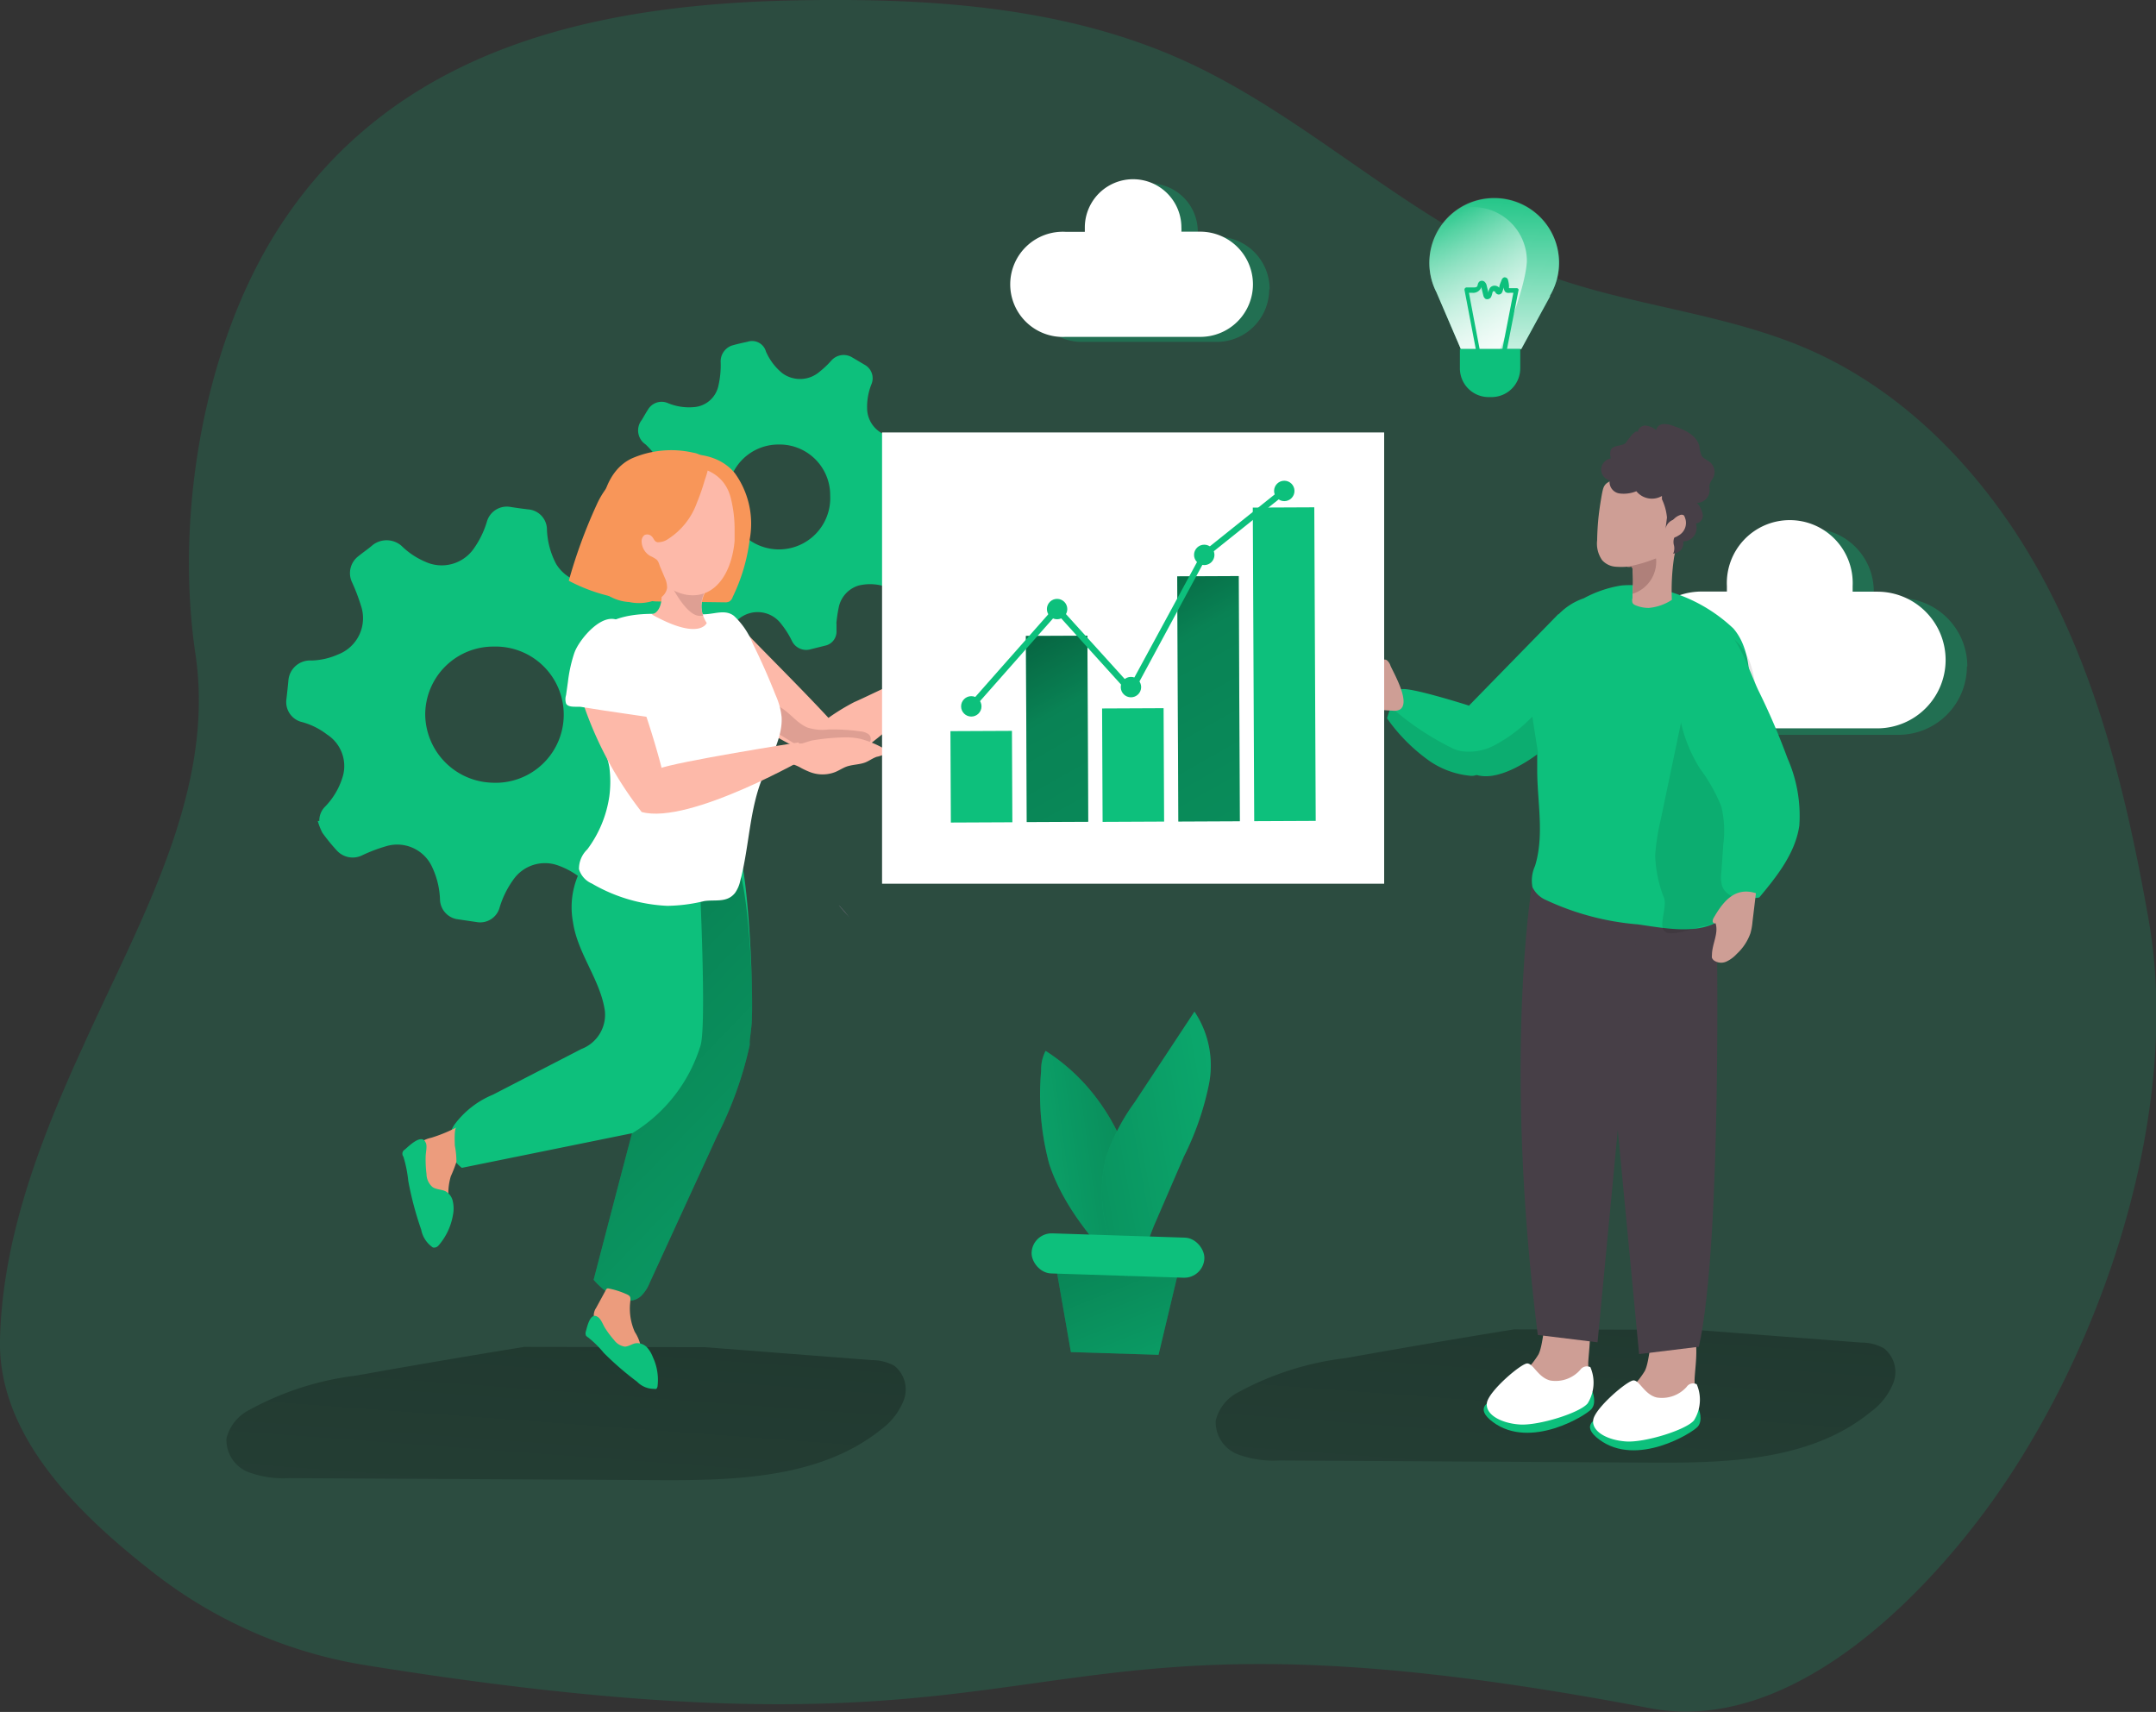 <svg id="Layer_1" data-name="Layer 1" xmlns="http://www.w3.org/2000/svg" xmlns:xlink="http://www.w3.org/1999/xlink" viewBox="0 0 150.03 119.12"><rect x="0" y="0" width="150.03" height="119.12" fill="#333333" stroke="none"/><defs><linearGradient id="linear-gradient" x1="56.17" y1="79.01" x2="50.54" y2="155.08" gradientUnits="userSpaceOnUse"><stop offset="0.01"/><stop offset="0.08" stop-opacity="0.69"/><stop offset="0.21" stop-opacity="0.32"/><stop offset="1" stop-opacity="0"/></linearGradient><linearGradient id="linear-gradient-2" x1="125.04" y1="77.79" x2="119.4" y2="153.87" xlink:href="#linear-gradient"/><linearGradient id="linear-gradient-3" x1="286.79" y1="1609.98" x2="360.63" y2="1606.71" gradientTransform="translate(1014.98 -1242.19) rotate(46.55)" xlink:href="#linear-gradient"/><linearGradient id="linear-gradient-4" x1="259.83" y1="-279.45" x2="309.16" y2="-186.08" gradientTransform="matrix(0.92, 0, 0, 0.98, -161.2, 319.59)" xlink:href="#linear-gradient"/><linearGradient id="linear-gradient-5" x1="269.67" y1="-284.65" x2="319" y2="-191.28" gradientTransform="matrix(0.92, 0, 0, 0.98, -161.21, 319.54)" xlink:href="#linear-gradient"/><linearGradient id="linear-gradient-6" x1="-35.22" y1="435.36" x2="-23.71" y2="461.71" gradientTransform="matrix(1, 0.03, -0.03, 1, 123.18, -353.89)" xlink:href="#linear-gradient"/><linearGradient id="linear-gradient-7" x1="-1869.91" y1="1503.22" x2="-1889.07" y2="1519.55" gradientTransform="matrix(0.84, 0.54, -0.54, 0.84, 2482.37, -174.38)" gradientUnits="userSpaceOnUse"><stop offset="0.01"/><stop offset="0.13" stop-opacity="0.69"/><stop offset="0.25" stop-opacity="0.32"/><stop offset="1" stop-opacity="0"/></linearGradient><linearGradient id="linear-gradient-8" x1="-295.91" y1="1517.49" x2="-267.05" y2="1490.81" gradientTransform="matrix(0.84, 0.54, -0.54, 0.84, 1138.65, -1025.52)" xlink:href="#linear-gradient-7"/><linearGradient id="linear-gradient-9" x1="117.9" y1="43.17" x2="118.4" y2="27.4" gradientUnits="userSpaceOnUse"><stop offset="0.01" stop-color="#fff"/><stop offset="1" stop-color="#fff" stop-opacity="0"/></linearGradient><linearGradient id="linear-gradient-10" x1="121.6" y1="38.52" x2="114.06" y2="31.86" xlink:href="#linear-gradient-9"/></defs><title>14</title><path d="M39.57,131a32.32,32.32,0,0,1-14.88-6.6c-5.09-4-10.62-9.39-10.45-16.08C14.42,101.22,17.07,94.39,20,88c3.87-8.63,9.27-17.73,7.84-27.34-1.41-9.46.49-21.11,5.55-29.25,8-12.82,22-15.93,36-16.23,9.25-.19,18.77.36,27.2,4.17,8.86,4,15.95,11.39,25,14.83,6,2.26,12.56,2.71,18.43,5.25,7.39,3.21,13.09,9.57,16.79,16.73s5.56,15.11,6.95,23c2.34,13.35-3.22,30-11.23,40.93C147.16,127.39,138.22,135.8,129,134,82.26,125.08,91.25,139.34,39.57,131Z" transform="translate(-14.24 -15.15)" fill="#0dc07c" opacity="0.18" style="isolation:isolate"/><path d="M151.11,61.52a4.76,4.76,0,0,1-4.75,4.76H134.13a4.76,4.76,0,0,1,0-9.52h1.76a2.54,2.54,0,0,1,0-.39,4.37,4.37,0,1,1,8.74-.15v.15c0,.13,0,.26,0,.39h1.75a4.76,4.76,0,0,1,4.76,4.76Z" transform="translate(-14.24 -15.15)" fill="#0dc07c" opacity="0.31" style="isolation:isolate"/><path d="M149.63,61.07a4.76,4.76,0,0,1-4.75,4.76H132.66a4.76,4.76,0,1,1,0-9.52h1.75c0-.13,0-.26,0-.38a4.38,4.38,0,1,1,8.75,0h0c0,.13,0,.26,0,.39h1.75A4.75,4.75,0,0,1,149.63,61.07Z" transform="translate(-14.24 -15.15)" fill="#fff"/><g id="G8KHDO"><path d="M36.46,72.28a1.36,1.36,0,0,1,.4-1,5.06,5.06,0,0,0,1.26-2.2A2.61,2.61,0,0,0,37,66.26a5,5,0,0,0-1.83-.89,1.43,1.43,0,0,1-1-1.56c.05-.44.1-.88.14-1.32a1.51,1.51,0,0,1,1.61-1.38,4.89,4.89,0,0,0,1.84-.42,2.7,2.7,0,0,0,1.6-3.39,13.29,13.29,0,0,0-.63-1.65,1.48,1.48,0,0,1,.45-1.8c.33-.27.68-.5,1-.78a1.58,1.58,0,0,1,2,.06,5.31,5.31,0,0,0,1.66,1.11,2.72,2.72,0,0,0,3.35-.89,6.4,6.4,0,0,0,.94-1.93,1.44,1.44,0,0,1,1.61-1c.44.07.87.13,1.31.18A1.41,1.41,0,0,1,52.3,52a5.57,5.57,0,0,0,.64,2.39,2.77,2.77,0,0,0,2.87,1.29,6.66,6.66,0,0,0,1.8-.64,1.5,1.5,0,0,1,2,.5c.25.38.58.71.83,1.09a1.38,1.38,0,0,1-.15,1.77,5.5,5.5,0,0,0-1.14,1.76,2.71,2.71,0,0,0,1.3,3.52,8.13,8.13,0,0,0,1.51.66,1.44,1.44,0,0,1,1,1.43c0,.53-.1,1.06-.18,1.58a1.4,1.4,0,0,1-1.42,1.23,5.21,5.21,0,0,0-2.23.55A2.63,2.63,0,0,0,57.71,72a5.75,5.75,0,0,0,.63,1.9,1.45,1.45,0,0,1-.46,2l-.9.7a1.45,1.45,0,0,1-2-.07,5.45,5.45,0,0,0-1.85-1.14,2.68,2.68,0,0,0-3.19,1A6.44,6.44,0,0,0,49,78.32a1.4,1.4,0,0,1-1.52,1L46,79.1a1.43,1.43,0,0,1-1.14-1.3,5.74,5.74,0,0,0-.54-2.3A2.67,2.67,0,0,0,41.22,74a11.07,11.07,0,0,0-1.77.66,1.49,1.49,0,0,1-1.78-.34,12.69,12.69,0,0,1-1-1.23,4.5,4.5,0,0,1-.32-.82ZM48.6,60.14a4.74,4.74,0,0,0-4.77,4.73,4.8,4.8,0,0,0,4.62,4.74,4.74,4.74,0,1,0,.15-9.47Z" transform="translate(-14.24 -15.15)" fill="#0dc07c"/><path d="M72.45,58.54c0,.18,0,.36,0,.54a1,1,0,0,1-.81,1l-1,.25a1.1,1.1,0,0,1-1.3-.6,6.1,6.1,0,0,0-.72-1.14,2.05,2.05,0,0,0-3-.35,9,9,0,0,0-.91.83,1.1,1.1,0,0,1-1.39.24l-.81-.48A1.14,1.14,0,0,1,62,57.28a5.2,5.2,0,0,0,.28-1.4,2,2,0,0,0-1.78-2.15c-.5-.08-1,0-1.53-.1a1,1,0,0,1-1-.93,5.74,5.74,0,0,0-.19-.82,1.13,1.13,0,0,1,.62-1.35,6.67,6.67,0,0,0,1.33-.91A1.93,1.93,0,0,0,60,47.07a5.43,5.43,0,0,0-.84-1,1.17,1.17,0,0,1-.26-1.7c.14-.23.27-.47.42-.7a1.1,1.1,0,0,1,1.4-.47,3.82,3.82,0,0,0,1.77.28A1.88,1.88,0,0,0,64.23,42a6.36,6.36,0,0,0,.16-1.63,1.17,1.17,0,0,1,.76-1.17c.37-.11.74-.19,1.11-.27a1,1,0,0,1,1.28.68,4,4,0,0,0,1.13,1.5A2.08,2.08,0,0,0,71.29,41a6.37,6.37,0,0,0,.8-.76A1.14,1.14,0,0,1,73.51,40l.93.55a1.07,1.07,0,0,1,.44,1.34,4.19,4.19,0,0,0-.3,1.64,2,2,0,0,0,1.75,2,8.93,8.93,0,0,0,1.37.09,1.07,1.07,0,0,1,1.17.94c.08.32.17.63.24,1a1,1,0,0,1-.63,1.2,4.24,4.24,0,0,0-1.4,1A1.89,1.89,0,0,0,76.76,52a6.81,6.81,0,0,0,1,1.26A1.12,1.12,0,0,1,78,54.8l-.45.75a1.1,1.1,0,0,1-1.46.51A3.37,3.37,0,0,0,74,55.89a2,2,0,0,0-1.4,1.55,9.87,9.87,0,0,0-.16,1.09Zm-4-12.46a3.53,3.53,0,0,0-3.57,3.54,3.57,3.57,0,1,0,7.13,0A3.52,3.52,0,0,0,68.43,46.08Z" transform="translate(-14.24 -15.15)" fill="#0dc07c"/></g><path d="M63.31,108.89l11.59.9a3.26,3.26,0,0,1,1.57.39,2.11,2.11,0,0,1,.67,2.37,4.62,4.62,0,0,1-1.58,2.06C71.35,118,65.44,118.17,60,118.14L34.4,118a7,7,0,0,1-2.91-.43A2.4,2.4,0,0,1,30,115.24a3.05,3.05,0,0,1,1.62-2A20.49,20.49,0,0,1,39,110.87q5.85-1.05,11.72-2" transform="translate(-14.24 -15.15)" fill="url(#linear-gradient)"/><path d="M132.18,107.68l11.59.89a3.16,3.16,0,0,1,1.57.4,2.11,2.11,0,0,1,.67,2.36,4.59,4.59,0,0,1-1.59,2.06c-4.2,3.44-10.11,3.57-15.54,3.53l-25.61-.15a7.13,7.13,0,0,1-2.91-.43A2.4,2.4,0,0,1,98.84,114a3,3,0,0,1,1.62-2,20.67,20.67,0,0,1,7.42-2.35q5.85-1.05,11.72-2" transform="translate(-14.24 -15.15)" fill="url(#linear-gradient-2)"/><path d="M124.76,110a4,4,0,0,1-.33,1.75,2.86,2.86,0,0,1-1.26,1.17,5,5,0,0,1-3.7.36.54.54,0,0,1-.51-.62,2.79,2.79,0,0,1,1-1.74,5.91,5.91,0,0,0,1.34-1.53c.56-1.14.14-4.19,2.3-3.7C125.37,106.07,124.81,108.7,124.76,110Z" transform="translate(-14.24 -15.15)" fill="#ce9e95"/><path d="M125.06,112s.3.75-.07,1.19-4.25,2.85-6.86.91,3.54-2.19,3.54-2.19Z" transform="translate(-14.24 -15.15)" fill="#0dc07c"/><path d="M124.91,110.28a.56.56,0,0,0-.7.18,2.28,2.28,0,0,1-2.08.75c-.85-.2-1.19-1.18-1.61-1.19s-2.68,1.92-2.81,2.74,1,1.43,2.3,1.51,4.16-.8,4.71-1.47A2.73,2.73,0,0,0,124.91,110.28Z" transform="translate(-14.24 -15.15)" fill="#fff"/><path d="M132.16,111.15a4,4,0,0,1-.33,1.75,2.86,2.86,0,0,1-1.26,1.17,5,5,0,0,1-3.7.37.73.73,0,0,1-.43-.26.67.67,0,0,1-.08-.37,2.79,2.79,0,0,1,1-1.74,5.91,5.91,0,0,0,1.34-1.53c.56-1.14.14-4.19,2.3-3.7C132.77,107.25,132.21,109.88,132.16,111.15Z" transform="translate(-14.24 -15.15)" fill="#ce9e95"/><path d="M132.46,113.22s.3.75-.07,1.19-4.25,2.85-6.86.91,3.53-2.19,3.53-2.19Z" transform="translate(-14.24 -15.15)" fill="#0dc07c"/><path d="M132.31,111.47a.54.54,0,0,0-.7.18,2.3,2.3,0,0,1-2.08.74c-.85-.2-1.19-1.18-1.61-1.19s-2.68,1.92-2.81,2.74,1,1.43,2.3,1.51,4.16-.8,4.71-1.47A2.71,2.71,0,0,0,132.31,111.47Z" transform="translate(-14.24 -15.15)" fill="#fff"/><path d="M133.7,79.3s.41,22.16-1.24,29.56l-4.16.51L125.41,79Z" transform="translate(-14.24 -15.15)" fill="#473f47"/><path d="M120.83,76.88s-2,12,.42,31.16l4.16.51L128.3,78.2Z" transform="translate(-14.24 -15.15)" fill="#473f47"/><path d="M116,67.34c0,.8.31,1.5,1,1.73a.61.61,0,0,0,.18.05c1.28.26,3-.71,4.13-1.56a15.79,15.79,0,0,0,1.39-1.14V57.86l-6.22,6.37A9.82,9.82,0,0,0,116,67.34Z" transform="translate(-14.24 -15.15)" fill="#0dc07c"/><path d="M121.21,67.53c0,.4,0,.81,0,1.21,0,2.21.51,4.49-.15,6.66a2.46,2.46,0,0,0-.18,1.48,1.84,1.84,0,0,0,.93.89,18.61,18.61,0,0,0,6.4,1.7c1.65.23,4,.72,5.53-.17a2.76,2.76,0,0,0,1.08-1.79,33.42,33.42,0,0,0,1-7c0-.3,0-.61.06-.92.13-2.11.17-4.24.13-6.35,0-1.54-.15-3.2-1.15-4.36A11,11,0,0,0,129,56a6.65,6.65,0,0,0-1.94-.11,8.16,8.16,0,0,0-2.61.89,4.4,4.4,0,0,0-2.32,1.85A13,13,0,0,0,121,62.11a12.77,12.77,0,0,0-.06,3.44c.06.56.2,1.12.26,1.67C121.21,67.33,121.21,67.43,121.21,67.53Z" transform="translate(-14.24 -15.15)" fill="#0dc07c"/><path d="M130.24,80.05c.64.19,2.12-.39,2.61-.48.29,0,.56-.2.85-.27,1.47-.37,1.64-4.48,1.78-5.59a76.77,76.77,0,0,0,1-8.89,9.75,9.75,0,0,0-.39-3.36A3.88,3.88,0,0,0,133.9,59c-1.87-.67-2.43,5.25-2.69,6.47l-1.4,6.69a15.24,15.24,0,0,0-.39,2.51,8.82,8.82,0,0,0,.63,3c.17.59-.3,1.7-.07,2.13A.37.37,0,0,0,130.24,80.05Z" transform="translate(-14.24 -15.15)" fill="#020202" opacity="0.1"/><path d="M125.73,54.13a1.39,1.39,0,0,0,.9.45,5.08,5.08,0,0,0,.87,0h.17a.2.2,0,0,1,.11,0,.22.22,0,0,1,.06.13,10.12,10.12,0,0,1,0,1.74h0l0,.31a.61.61,0,0,0,0,.33c.06.13.21.18.35.23a2.38,2.38,0,0,0,.79.13,3.5,3.5,0,0,0,1.6-.56,15.53,15.53,0,0,1,.16-3,15.9,15.9,0,0,0,.38-3.81,2.49,2.49,0,0,0-.53-1.38,2.44,2.44,0,0,0-1.89-.68,4.73,4.73,0,0,0-2.59.71c-.29.19-.32.44-.39.76-.09.5-.17,1-.23,1.52s-.1,1.15-.11,1.74A2,2,0,0,0,125.73,54.13Z" transform="translate(-14.24 -15.15)" fill="#ce9e95"/><path d="M126.33,47.05a.81.81,0,0,0-.67.73.8.8,0,0,0,.59.8.81.81,0,0,0,.65.9,2.3,2.3,0,0,0,1.21-.15,1.39,1.39,0,0,0,1.78.33v.23a3.76,3.76,0,0,1,.35,1.27l-.11.85a.84.84,0,0,1,.92-.74.44.44,0,0,1,.34.11.48.48,0,0,1,.07.2.82.82,0,0,1-.32.69c-.15.1-.34.17-.41.34a.86.86,0,0,0,0,.5.93.93,0,0,1-.06.57l.28-.07a1.19,1.19,0,0,0,.23-.16.77.77,0,0,0,.19-.63.93.93,0,0,0,.88-1.24.56.56,0,0,0,.48-.64,1.69,1.69,0,0,0-.4-.8.89.89,0,0,0,.88-.89,1.4,1.4,0,0,1,0-.41,1.67,1.67,0,0,1,.24-.43.9.9,0,0,0-.17-1.06c-.2-.18-.48-.27-.63-.49a2.3,2.3,0,0,1-.15-.64c-.18-.81-1.08-1.19-1.87-1.45a1.53,1.53,0,0,0-.67-.11.52.52,0,0,0-.47.42,1.39,1.39,0,0,0-.76-.32c-.27,0-.57.25-.5.51-.11-.44-.85.7-.89.73C126.85,46.3,126.1,46,126.33,47.05Z" transform="translate(-14.24 -15.15)" fill="#473f47"/><path d="M127.5,54.6h.17a.2.2,0,0,1,.11,0,.22.22,0,0,1,.06.13,10.12,10.12,0,0,1,0,1.74h0A2.34,2.34,0,0,0,129.48,54a9.71,9.71,0,0,1-2,.58Z" transform="translate(-14.24 -15.15)" fill="#af807a"/><path d="M110.76,65.13a12.24,12.24,0,0,0,3,3,6,6,0,0,0,2.81,1,.86.86,0,0,0,.39-.05,1.06,1.06,0,0,0,.54-.37,3.11,3.11,0,0,0,.72-1.77c.07-1.71-1.78-2.7-1.78-2.7s-4.21-1.34-4.71-1.12c-.27.11-.53.71-.71,1.22S110.76,65.13,110.76,65.13Z" transform="translate(-14.24 -15.15)" fill="#0dc07c"/><path d="M110.76,65.13a12.24,12.24,0,0,0,3,3,6,6,0,0,0,2.81,1,.86.86,0,0,0,.39-.05.61.61,0,0,0,.18.05c1.28.26,3-.71,4.13-1.56v0l-.4-2.56a10.27,10.27,0,0,1-2.64,2,3.74,3.74,0,0,1-2.26.41,2.24,2.24,0,0,1-.61-.18A19.51,19.51,0,0,1,111,64.33C110.86,64.76,110.76,65.13,110.76,65.13Z" transform="translate(-14.24 -15.15)" fill="#020202" opacity="0.1"/><path d="M138.63,67.92a9.89,9.89,0,0,1,.82,4.68c-.28,1.92-1.56,3.53-2.79,5-1,.15-2.23.13-2.58-.79a2.3,2.3,0,0,1-.06-.91l.14-2a7.3,7.3,0,0,0-.14-2.64,11.91,11.91,0,0,0-1.49-2.64A10.17,10.17,0,0,1,131,64c-.11-1.54,1.06-6.52,3.33-5,.94.62,1.78,3.18,2.28,4.21Q137.75,65.52,138.63,67.92Z" transform="translate(-14.24 -15.15)" fill="#0dc07c"/><path d="M133.5,79a.46.46,0,0,0-.08.25.15.15,0,0,0,.2.14c.23.71-.25,1.46-.25,2.21a.68.68,0,0,0,0,.2.47.47,0,0,0,.17.2.88.88,0,0,0,.85.05,2.28,2.28,0,0,0,.71-.53,3.56,3.56,0,0,0,.95-1.44,4.12,4.12,0,0,0,.14-.78l.24-2C135,76.85,134.18,77.82,133.5,79Z" transform="translate(-14.24 -15.15)" fill="#ce9e95"/><path d="M111,61.47a.8.8,0,0,0-.22-.35.25.25,0,0,0-.36,0,.56.56,0,0,0-.07.23.49.49,0,0,1-.45.29,1.54,1.54,0,0,1-.55-.14,15.92,15.92,0,0,0-1.53-.47.59.59,0,0,0-.37,0,.52.52,0,0,0-.26.32,2,2,0,0,0,.32,1.88,3.23,3.23,0,0,0,1.64,1.08,8.59,8.59,0,0,0,2,.29.89.89,0,0,0,.49-.07C112.44,64.07,111.23,62,111,61.47Z" transform="translate(-14.24 -15.15)" fill="#ce9e95"/><path d="M62.89,76.41s0,9.26-.66,10.94c-1.71,4.7-4,6.62-4,6.62q-1.35,5.11-2.68,10.23c.87,1,2.32,2,3.3,1.13a2.66,2.66,0,0,0,.59-.9l4.71-10.26a26.23,26.23,0,0,0,2.26-6.3l0-.19v-.05c0-.13.07-.56.13-1.18v0c.15-1.81-.15-10.37-1-12.62,0,0-3.17,1.09-4.08-.15Z" transform="translate(-14.24 -15.15)" fill="#0dc07c"/><path d="M62.89,76.41s0,9.26-.66,10.94c-1.71,4.7-4,6.62-4,6.62q-1.35,5.11-2.68,10.23c.87,1,2.32,2,3.3,1.13a2.66,2.66,0,0,0,.59-.9l4.71-10.26a26.23,26.23,0,0,0,2.26-6.3l0-.19v-.05c0-.13.07-.56.13-1.18v0c.15-1.81-.12-8.74-.92-11a3.15,3.15,0,0,1-2.81-.91Z" transform="translate(-14.24 -15.15)" fill="url(#linear-gradient-3)"/><path d="M55,75.08a5.68,5.68,0,0,0-.89,4.22c.32,2.21,1.9,4,2.22,6.18a2.55,2.55,0,0,1-1.63,2.66l-6.16,3.18a6.33,6.33,0,0,0-2.68,2.09,2.2,2.2,0,0,0,.52,3L58.24,94A10.87,10.87,0,0,0,63,87.86c.45-1.73-.16-13.32-.16-13.32-1.92-1.84-2.58-1.15-3.77-2.55C57.64,73.07,56.07,73.63,55,75.08Z" transform="translate(-14.24 -15.15)" fill="#0dc07c"/><path d="M45.44,98.31c0,.67.13,1.47-.38,1.92a.24.24,0,0,1-.17.09.38.38,0,0,1-.26-.11c-1.17-1-1.48-2.67-1.58-4.21a1.68,1.68,0,0,1,.19-1.13,1.92,1.92,0,0,1,1-.55A10.43,10.43,0,0,0,46,93.6c-.17.09-.11,1.09-.11,1.26A5.57,5.57,0,0,1,46,96a9.51,9.51,0,0,1-.39,1A4.19,4.19,0,0,0,45.44,98.31Z" transform="translate(-14.24 -15.15)" fill="#ec9c7d"/><path d="M58.41,107.82a2.93,2.93,0,0,1,.48,1.61.47.47,0,0,1-.12.28c-.21.2-.55.06-.78-.1a10,10,0,0,1-2.24-2.51.84.84,0,0,1-.19-.39.93.93,0,0,1,.16-.55l.68-1.25a.27.27,0,0,1,.08-.1.22.22,0,0,1,.14,0,5.53,5.53,0,0,1,1.05.32c.46.19.47.21.42.68A4,4,0,0,0,58.41,107.82Z" transform="translate(-14.24 -15.15)" fill="#ec9c7d"/><path d="M55,107.82a.35.35,0,0,0,0,.2c0,.09.11.15.18.2a7.29,7.29,0,0,1,1.08,1.07,21.28,21.28,0,0,0,2.31,2,1.64,1.64,0,0,0,1.19.5.38.38,0,0,0,.15,0,.33.33,0,0,0,.09-.21,3.73,3.73,0,0,0-.33-2,2.17,2.17,0,0,0-.4-.67.94.94,0,0,0-.71-.3c-.29,0-.55.24-.85.24a1.14,1.14,0,0,1-.74-.46,6.57,6.57,0,0,1-.63-.84c-.14-.22-.27-.62-.5-.76C55.31,106.41,55.1,107.48,55,107.82Z" transform="translate(-14.24 -15.15)" fill="#0dc07c"/><path d="M42.41,95.14a.33.33,0,0,0-.1.49,8.73,8.73,0,0,1,.34,1.69,23.18,23.18,0,0,0,.9,3.39,1.93,1.93,0,0,0,.81,1.24.39.39,0,0,0,.18,0,.44.44,0,0,0,.22-.14,4.35,4.35,0,0,0,1-2.12,2.27,2.27,0,0,0,0-.9,1.06,1.06,0,0,0-.48-.73c-.29-.16-.67-.12-.95-.32a1.21,1.21,0,0,1-.41-.9,8,8,0,0,1-.06-1.19c0-.31.13-.77,0-1C43.59,94,42.71,94.88,42.41,95.14Z" transform="translate(-14.24 -15.15)" fill="#0dc07c"/><path d="M66.41,52.68a12.63,12.63,0,0,1-1.18,4A.6.6,0,0,1,65,57a.65.65,0,0,1-.34.06L60,57c-.37,0-.83-.06-1-.41-.15.31-.58.33-.92.29a12.08,12.08,0,0,1-4.26-1.32,35.65,35.65,0,0,1,1.94-5.29,5.87,5.87,0,0,1,1.09-1.64A5.69,5.69,0,0,1,59,47.35c2-.72,4.85-1.12,6.38.73A6,6,0,0,1,66.41,52.68Z" transform="translate(-14.24 -15.15)" fill="#f89659"/><path d="M66.27,59.3c1.87,1.93,3.79,3.83,5.62,5.8A15,15,0,0,1,73.69,64c.84-.34,6.31-3.11,8.42-3.54a6.77,6.77,0,0,1,3.4.18.71.71,0,0,1,.44.31c.15.3-.18.63-.5.7a5.39,5.39,0,0,0-1,.17,2.11,2.11,0,0,0-.67.63,3.88,3.88,0,0,1-2.87,1.3c-.45,0-.91-.22-1.35-.19a4,4,0,0,0-1.63.91c-1.47,1-2.78,2.27-4.27,3.27a2.11,2.11,0,0,1-1,.44,2.34,2.34,0,0,1-1-.23,17.57,17.57,0,0,1-6-3.41,1.56,1.56,0,0,1-.35-.46,1.77,1.77,0,0,1-.08-.56c0-.78,0-1.57,0-2.35a2.3,2.3,0,0,1,.23-1,.82.82,0,0,1,.9-.42" transform="translate(-14.24 -15.15)" fill="#fdb9a9"/><path d="M69.83,65.41a2.52,2.52,0,0,0,.59.36,3.39,3.39,0,0,0,1.46.14,13.84,13.84,0,0,1,2.23.13,1.18,1.18,0,0,1,.53.17.43.43,0,0,1,.18.48.69.69,0,0,1-.21.24,4.17,4.17,0,0,1-2,1.08A4.2,4.2,0,0,1,70,67.18l-1.64-1a1.75,1.75,0,0,1-.63-.51c-.23-.36-.28-1.35.28-1.45S69.46,65.16,69.83,65.41Z" transform="translate(-14.24 -15.15)" fill="#de9f93"/><path d="M65.31,58c-.59-.45-1.28-.14-2-.11s-1.61.06-2.41,0c-1.53-.05-4-.21-5.41,1.46-1.68,2-.36,5.3.51,7.4a5.81,5.81,0,0,1,.64,1.76,7.9,7.9,0,0,1,0,2.06,8.11,8.11,0,0,1-1.53,3.68,1.87,1.87,0,0,0-.58,1.38,1.59,1.59,0,0,0,.9,1,11.44,11.44,0,0,0,5.25,1.55,11.51,11.51,0,0,0,2.56-.33c.76-.12,1.59.14,2.15-.57a2.28,2.28,0,0,0,.36-.83c.64-2.41.63-5,1.59-7.28.51-1.24,1.37-2.74,1.29-4.12a5,5,0,0,0-.42-1.54c-.48-1.21-1-2.4-1.58-3.56A5.29,5.29,0,0,0,65.31,58Z" transform="translate(-14.24 -15.15)" fill="#fff"/><path d="M63.42,58.5s-.5,1.26-3.83-.6c0,0,.9-.08.65-1.93a4,4,0,0,0-.65-1.78.32.32,0,0,0,.54-.15,3.27,3.27,0,0,0,.23.53c.52,1,1.66,2.19,2.93,1.85A2,2,0,0,0,63.17,58,2.4,2.4,0,0,0,63.42,58.5Z" transform="translate(-14.24 -15.15)" fill="#fdb9a9"/><path d="M63.17,58l-.17,0c-1.25.13-2.72-3.52-2.72-3.52l.08,0c.52,1,1.66,2.19,2.93,1.85A2,2,0,0,0,63.17,58Z" transform="translate(-14.24 -15.15)" fill="#de9f93"/><path d="M62.22,56.56c1.82.16,2.94-1.55,3.14-3.78q0-.37,0-.75a9,9,0,0,0-.25-2.16c-.8-3.43-5.67-2.06-5.67-2.06C55.64,49.53,59,56.3,62.22,56.56Z" transform="translate(-14.24 -15.15)" fill="#fdb9a9"/><path d="M63.52,47.74a5.88,5.88,0,0,1-.23.79,14.93,14.93,0,0,1-.55,1.59,5,5,0,0,1-2,2.53,1.25,1.25,0,0,1-.74.23c-.25-.05-.23-.24-.42-.42a.44.44,0,0,0-.49-.08.53.53,0,0,0-.2.44,1.2,1.2,0,0,0,.57,1,2.59,2.59,0,0,1,.46.26c.17.15.19.37.28.56l.3.71a1.54,1.54,0,0,1,.16.72,1,1,0,0,1-.49.69,3.22,3.22,0,0,1-2.15.28,3.1,3.1,0,0,1-1.46-.46,7,7,0,0,1-.69-.64,5.08,5.08,0,0,0-1.14-.63,4.19,4.19,0,0,0,1.07-1.07,3.19,3.19,0,0,0,.3-2.66c-.16-.56,0-3.54,2.1-4.53a6.85,6.85,0,0,1,4.29-.4,1.45,1.45,0,0,1,.72.33A.8.8,0,0,1,63.52,47.74Z" transform="translate(-14.24 -15.15)" fill="#f89659"/><path d="M60.28,68.58l-1.39,3.07a25.48,25.48,0,0,1-4.15-7.8c-1-3.57.77-4.47.77-4.47,1.36-.5,2.28,1.43,3.61,5.34C59.85,66.87,60.28,68.58,60.28,68.58Z" transform="translate(-14.24 -15.15)" fill="#fdb9a9"/><path d="M58.89,71.65s-.06-2.5,1.16-3,9.74-1.84,9.74-1.84l.8.93S62.22,72.57,58.89,71.65Z" transform="translate(-14.24 -15.15)" fill="#fdb9a9"/><path d="M72.71,78.24l-.11-.11c.42.47.7.8.78.9C73.17,78.76,72.94,78.49,72.71,78.24Z" transform="translate(-14.24 -15.15)" fill="#dc9bd5"/><path d="M70.71,66.68a15,15,0,0,1,2.21-.22,4.75,4.75,0,0,1,1.19.1,6.76,6.76,0,0,1,1.41.55c.12.06.27.14.29.28a.33.33,0,0,1-.19.31,1.73,1.73,0,0,1-.37.11c-.27.09-.51.27-.77.38-.42.17-.9.15-1.33.3-.27.1-.52.27-.79.38a2.43,2.43,0,0,1-1.76,0,5.86,5.86,0,0,1-.57-.26,3.15,3.15,0,0,0-.56-.26c-.13,0-.22,0-.32-.12a1,1,0,0,1,0-1,1.36,1.36,0,0,1,.91-.35Z" transform="translate(-14.24 -15.15)" fill="#fdb9a9"/><path d="M54.2,60.6a10,10,0,0,0-.44,2l-.13.92a1,1,0,0,0,0,.58c.16.32.77.19,1.07.24l1.64.26,3.27.48a6.74,6.74,0,0,0,0-1.68c-.1-.52-.33-1-.46-1.53S59,61,58.9,60.61a4,4,0,0,0-1.49-2.2c-1.15-.84-2.83,1.19-3.18,2.11Z" transform="translate(-14.24 -15.15)" fill="#fff" style="isolation:isolate"/><rect x="61.38" y="30.09" width="34.94" height="31.4" fill="#fff"/><rect x="80.4" y="66.01" width="4.28" height="6.36" transform="translate(-14.56 -14.77) rotate(-0.26)" fill="#0dc07c"/><rect x="85.66" y="59.39" width="4.28" height="12.95" transform="translate(-14.54 -14.75) rotate(-0.26)" fill="#0dc07c"/><rect x="90.95" y="64.43" width="4.28" height="7.89" transform="translate(-14.55 -14.72) rotate(-0.26)" fill="#0dc07c"/><rect x="96.2" y="55.24" width="4.28" height="17.06" transform="translate(-14.53 -14.7) rotate(-0.26)" fill="#0dc07c"/><rect x="85.66" y="59.39" width="4.28" height="12.95" transform="translate(-14.54 -14.75) rotate(-0.26)" fill="url(#linear-gradient-4)"/><rect x="96.2" y="55.24" width="4.28" height="17.06" transform="translate(-14.53 -14.7) rotate(-0.26)" fill="url(#linear-gradient-5)"/><rect x="101.47" y="50.45" width="4.28" height="21.82" transform="translate(-14.52 -14.67) rotate(-0.26)" fill="#0dc07c"/><polygon points="82.06 88.22 73.45 87.94 74.52 94.08 80.62 94.27 82.06 88.22" fill="#0dc07c"/><polygon points="82.06 88.22 73.45 87.94 74.52 94.08 80.62 94.27 82.06 88.22" fill="url(#linear-gradient-6)"/><path d="M87,88.27a2.86,2.86,0,0,0-.31,1.39,18.52,18.52,0,0,0,.56,6.47c1,3.05,3.18,5.51,5.35,7.87-.17-.26.32-1.64.38-2,.13-.65.27-1.29.4-1.93A7,7,0,0,0,93.11,97,14.73,14.73,0,0,0,90,90.88,13.68,13.68,0,0,0,87,88.27Z" transform="translate(-14.24 -15.15)" fill="#0dc07c"/><path d="M87,88.27a2.86,2.86,0,0,0-.31,1.39,18.52,18.52,0,0,0,.56,6.47c1,3.05,3.18,5.51,5.35,7.87-.17-.26.32-1.64.38-2,.13-.65.27-1.29.4-1.93A7,7,0,0,0,93.11,97,14.73,14.73,0,0,0,90,90.88,13.68,13.68,0,0,0,87,88.27Z" transform="translate(-14.24 -15.15)" fill="url(#linear-gradient-7)"/><path d="M96.62,95.63a20.13,20.13,0,0,0,1.74-5,6.73,6.73,0,0,0-1-5.09l-4.17,6.32a14.25,14.25,0,0,0-2,3.86,10.34,10.34,0,0,0,1.57,8.25c.93-.8,1.37-2.63,1.88-3.76Z" transform="translate(-14.24 -15.15)" fill="#0dc07c"/><path d="M96.62,95.63a20.13,20.13,0,0,0,1.74-5,6.73,6.73,0,0,0-1-5.09l-4.17,6.32a14.25,14.25,0,0,0-2,3.86,10.34,10.34,0,0,0,1.57,8.25c.93-.8,1.37-2.63,1.88-3.76Z" transform="translate(-14.24 -15.15)" fill="url(#linear-gradient-8)"/><rect x="86.01" y="101.12" width="12.03" height="2.79" rx="1.4" transform="translate(-10.87 -18.07) rotate(1.85)" fill="#0dc07c"/><circle cx="73.56" cy="42.38" r="0.71" fill="#0dc07c"/><circle cx="67.59" cy="49.15" r="0.71" fill="#0dc07c"/><circle cx="78.7" cy="47.81" r="0.71" fill="#0dc07c"/><circle cx="83.8" cy="38.61" r="0.71" fill="#0dc07c"/><circle cx="89.37" cy="34.16" r="0.71" fill="#0dc07c"/><polygon points="67.75 49.29 67.42 49 73.56 42.05 78.65 47.67 83.66 38.44 89.23 33.98 89.5 34.33 83.97 38.75 78.74 48.44 73.56 42.71 67.75 49.29" fill="#0dc07c"/><path d="M102.56,35.28a3.66,3.66,0,0,1-3.65,3.66H89.52a3.66,3.66,0,0,1,0-7.32h1.35a2.71,2.71,0,0,1,0-.29,3.36,3.36,0,0,1,6.72-.12v.12a2.64,2.64,0,0,1,0,.29h1.35a3.65,3.65,0,0,1,3.65,3.66Z" transform="translate(-14.24 -15.15)" fill="#0dc07c" opacity="0.31" style="isolation:isolate"/><path d="M101.43,34.93a3.66,3.66,0,0,1-3.66,3.66H88.39a3.66,3.66,0,1,1,0-7.31h1.34c0-.1,0-.2,0-.3a3.36,3.36,0,0,1,6.72,0h0a2.71,2.71,0,0,1,0,.29h1.34A3.67,3.67,0,0,1,101.43,34.93Z" transform="translate(-14.24 -15.15)" fill="#fff"/><path d="M131.12,51a.3.3,0,0,1,.28,0,.29.29,0,0,1,.08.14,1,1,0,0,1-.47,1.29.66.66,0,0,1-.24.11.24.24,0,0,1-.24-.07.32.32,0,0,1-.08-.23A1.08,1.08,0,0,1,131.12,51Z" transform="translate(-14.24 -15.15)" fill="#ce9e95"/><path d="M122.73,33.42a4.48,4.48,0,0,1-.63,2.3l0,.06-2,3.66H115.9l-1.7-3.95a4.51,4.51,0,1,1,8.53-2.07Z" transform="translate(-14.24 -15.15)" fill="#0dc07c"/><path d="M122.73,33.42a4.48,4.48,0,0,1-.63,2.3l0,.06-2,3.66H115.9l-1.7-3.95a4.52,4.52,0,0,1,1.42-5.76,4.47,4.47,0,0,1,2.6-.82A4.51,4.51,0,0,1,122.73,33.42Z" transform="translate(-14.24 -15.15)" fill="url(#linear-gradient-9)"/><path d="M120.49,33.33c-.1,2-1.86,6.11-1.86,6.11H115.9l-1.7-3.95a4.52,4.52,0,0,1,1.42-5.76,3.75,3.75,0,0,1,4.87,3.6Z" transform="translate(-14.24 -15.15)" fill="url(#linear-gradient-10)"/><path d="M101.66,24.28h4.13a0,0,0,0,1,0,0v1.35a2,2,0,0,1-2,2h-.2a2,2,0,0,1-2-2V24.28A0,0,0,0,1,101.66,24.28Z" fill="#0dc07c"/><path d="M117.1,39.59a.15.15,0,0,1-.16-.13c-.67-3.51-.77-4.05-.79-4.13h0v0a.16.16,0,0,1,.13-.18h.43c.24,0,.32,0,.36-.18a.37.37,0,0,1,.12-.23.29.29,0,0,1,.39.05.51.51,0,0,1,.12.26l.12.47s0,0,0-.07a.72.72,0,0,1,.12-.29.41.41,0,0,1,.34-.13.44.44,0,0,1,.29.14c0-.18.1-.36.16-.53s.2-.21.23-.19a.23.23,0,0,1,.22.19,2,2,0,0,1,.07.43.35.35,0,0,0,0,.13l.12,0,.13,0h.28a.16.16,0,0,1,.12.06.16.16,0,0,1,0,.13l-.81,4.14a.16.16,0,1,1-.31-.06l.77-3.95h-.16c-.12,0-.33.06-.44-.11a.57.57,0,0,1-.07-.27v0a2.17,2.17,0,0,1-.07.24c-.06.23-.21.28-.32.26a.31.31,0,0,1-.2-.16s0-.06-.08-.06a.07.07,0,0,0-.07,0,.42.42,0,0,0-.06.15,1,1,0,0,1-.09.26.31.31,0,0,1-.37.12.38.38,0,0,1-.16-.24l-.13-.54a.14.14,0,0,0,0-.06.6.6,0,0,1-.66.41h-.21c.15.82.75,3.95.75,3.95a.15.15,0,0,1-.12.18Z" transform="translate(-14.24 -15.15)" fill="#0dc07c"/></svg>